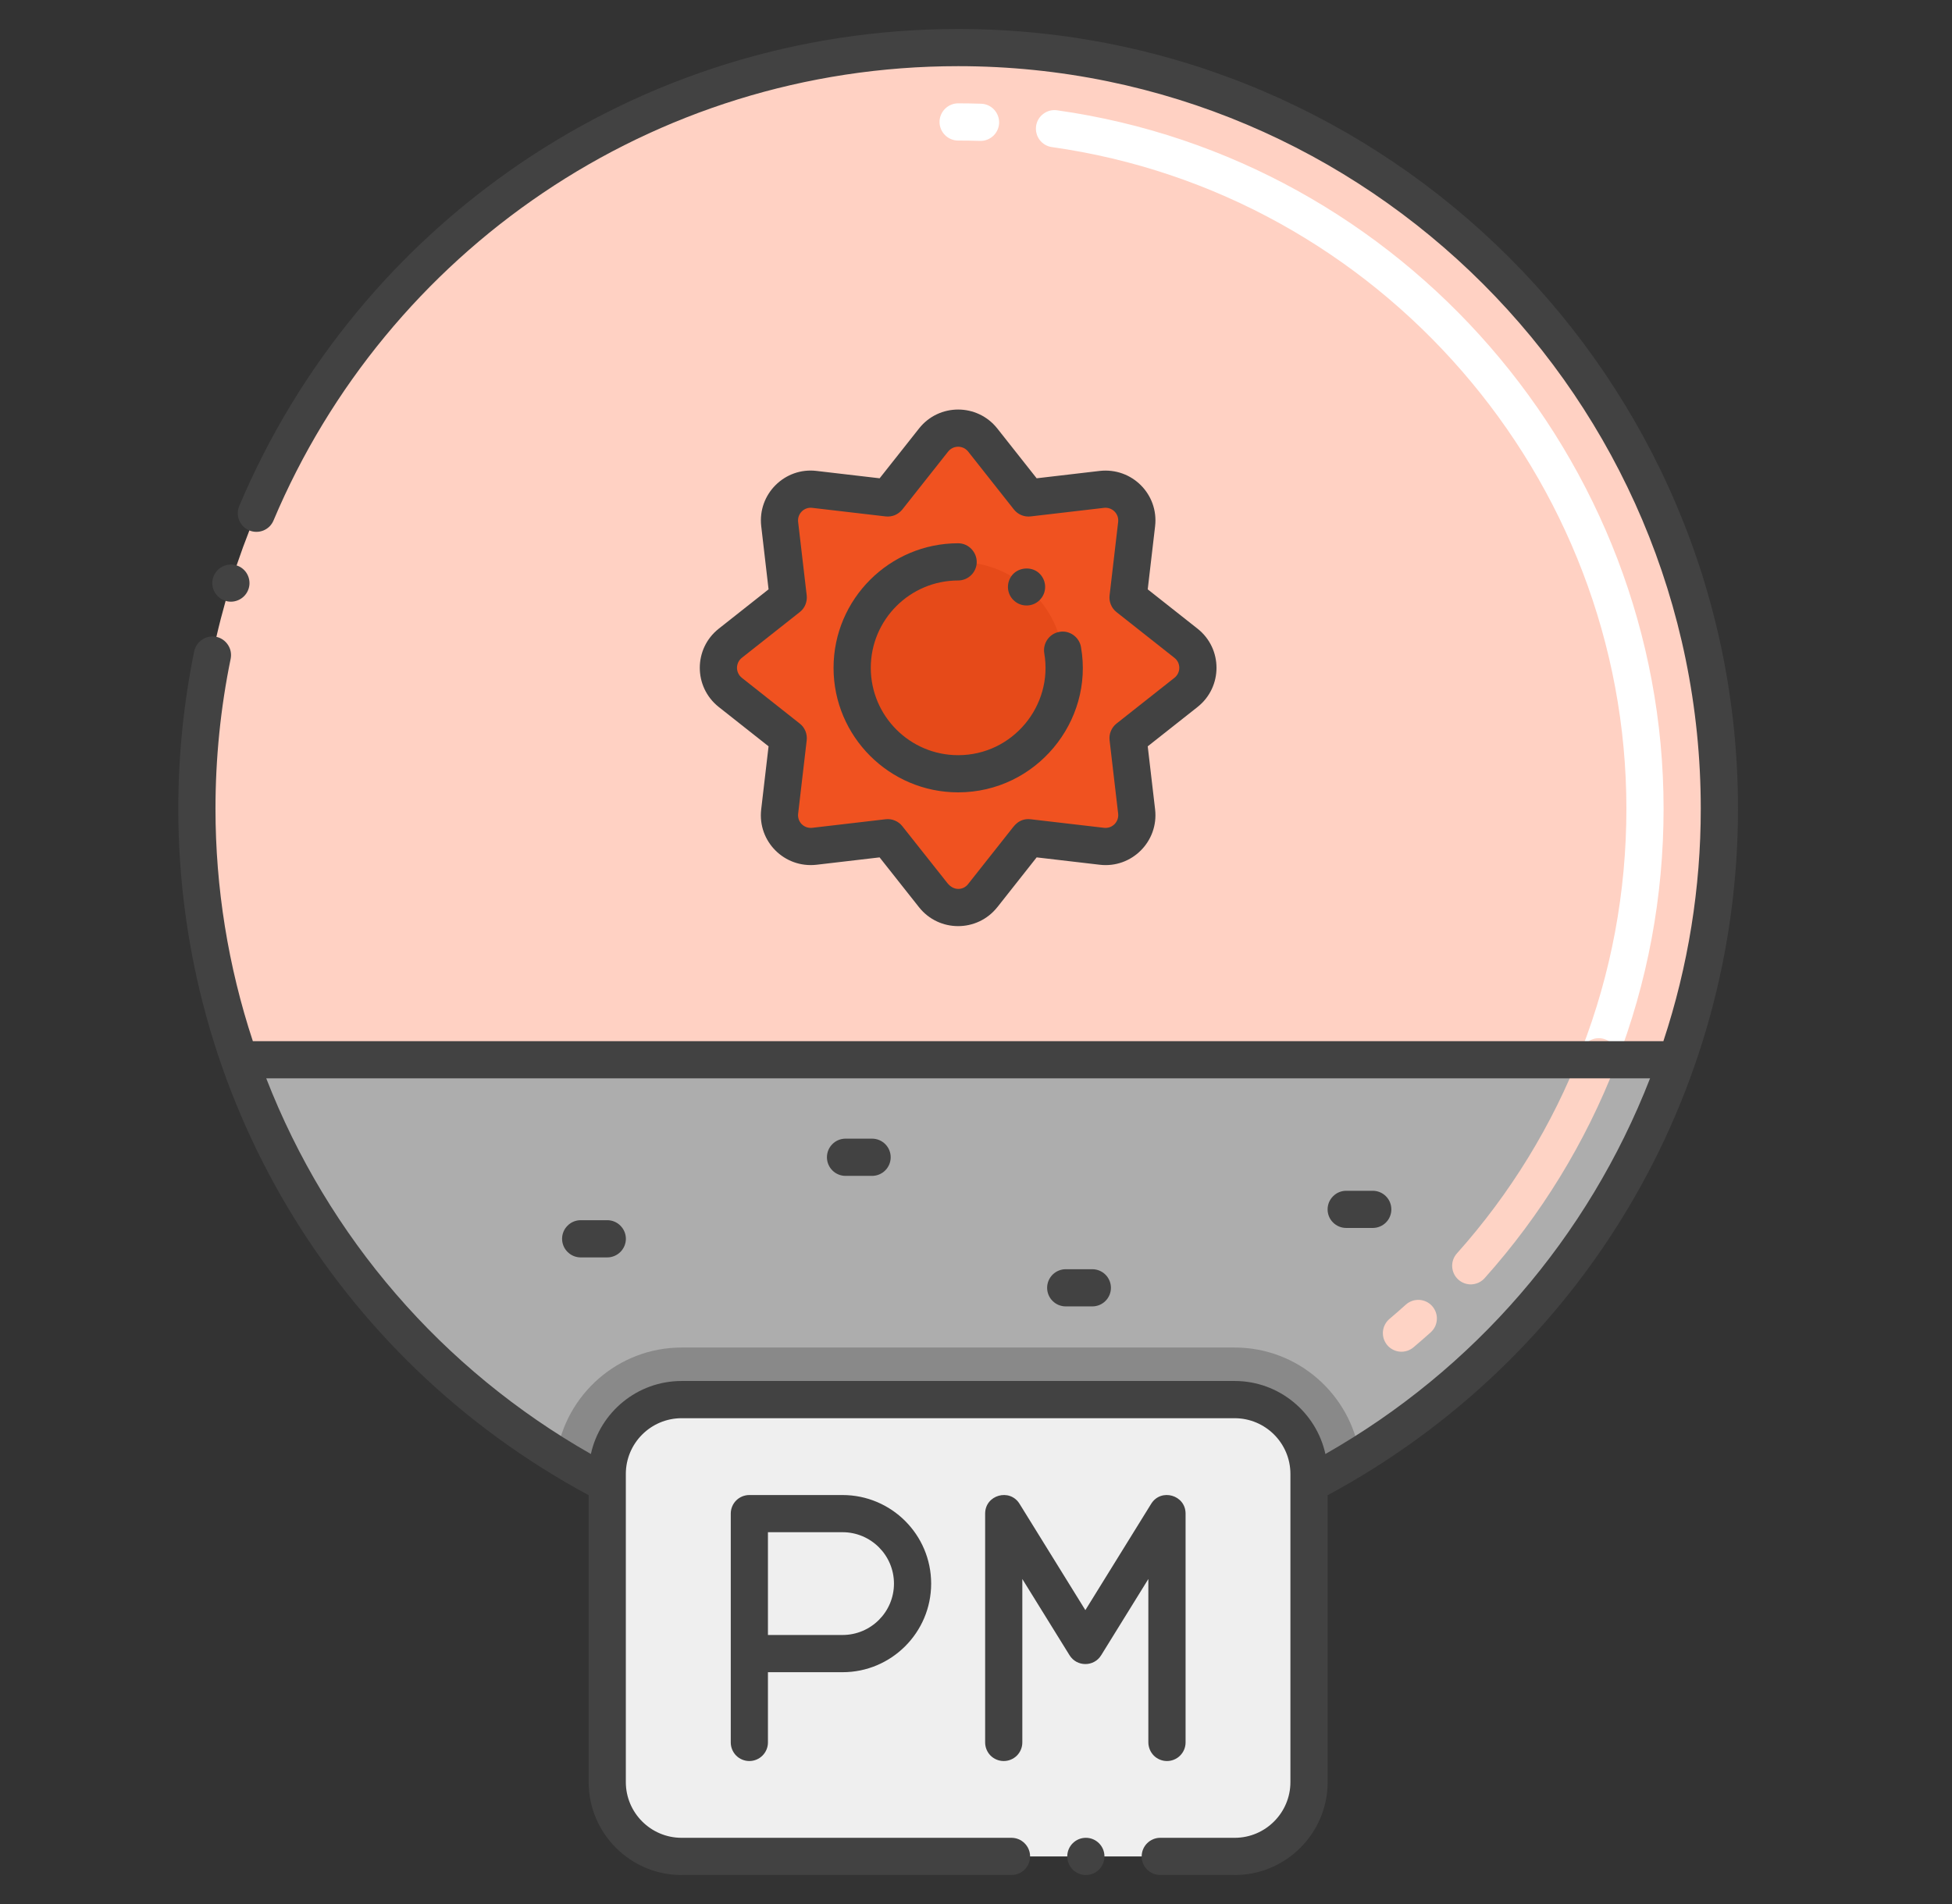 <svg width="41" height="40" viewBox="0 0 41 40" fill="none" xmlns="http://www.w3.org/2000/svg">
<rect x="0" y="0" width="41" height="40" fill="#333333" stroke="none"/>
<path d="M20.125 32.978C28.955 32.978 36.114 25.819 36.114 16.989C36.114 8.158 28.955 1 20.125 1C11.294 1 4.136 8.158 4.136 16.989C4.136 25.819 11.294 32.978 20.125 32.978Z" fill="#FFD1C3"/>
<path d="M35.222 22.264C34.01 25.735 31.633 28.662 28.56 30.573C26.111 32.098 23.221 32.978 20.125 32.978C17.03 32.978 14.139 32.098 11.691 30.573C8.617 28.662 6.241 25.735 5.028 22.264H35.222Z" fill="#ADADAD"/>
<path d="M28.559 30.573C26.111 32.098 23.22 32.978 20.125 32.978C17.029 32.978 14.139 32.098 11.69 30.573C11.88 29.295 12.986 28.309 14.317 28.309H25.933C27.264 28.309 28.37 29.295 28.559 30.573Z" fill="#898989"/>
<path d="M12.755 37.438V30.966C12.755 30.103 13.454 29.403 14.317 29.403H25.933C26.796 29.403 27.495 30.103 27.495 30.966V37.438C27.495 38.301 26.796 39 25.933 39H14.317C13.454 39 12.755 38.301 12.755 37.438Z" fill="#EFEFEF"/>
<path d="M24.912 14.545L23.694 15.507L23.874 17.05C23.885 17.149 23.874 17.248 23.842 17.342C23.809 17.436 23.756 17.52 23.686 17.59C23.616 17.66 23.531 17.714 23.437 17.746C23.344 17.779 23.244 17.79 23.146 17.779L21.602 17.599C20.646 18.808 20.64 18.817 20.64 18.817C20.377 19.148 19.872 19.148 19.61 18.817C19.61 18.817 19.61 18.816 19.609 18.814C18.238 17.082 18.782 17.77 18.647 17.599L17.104 17.779C17.006 17.79 16.906 17.779 16.813 17.747C16.719 17.714 16.634 17.661 16.564 17.591C16.494 17.521 16.441 17.436 16.408 17.342C16.376 17.248 16.365 17.149 16.376 17.05L16.556 15.507L15.338 14.545C15.006 14.281 15.006 13.777 15.338 13.515L16.556 12.553L16.376 11.009C16.365 10.911 16.376 10.811 16.408 10.717C16.441 10.624 16.494 10.539 16.564 10.469C16.634 10.399 16.719 10.346 16.813 10.313C16.906 10.28 17.006 10.27 17.104 10.281L18.647 10.461L19.61 9.243C19.872 8.911 20.377 8.911 20.64 9.243L21.602 10.461L23.146 10.281C23.566 10.232 23.922 10.588 23.874 11.009L23.694 12.553L24.912 13.515C25.244 13.777 25.244 14.281 24.912 14.545Z" fill="#F05220"/>
<path d="M20.125 16.256C21.354 16.256 22.351 15.259 22.351 14.03C22.351 12.8 21.354 11.804 20.125 11.804C18.895 11.804 17.899 12.8 17.899 14.03C17.899 15.259 18.895 16.256 20.125 16.256Z" fill="#E64A19"/>
<path d="M33.438 22.57C33.341 22.533 33.263 22.458 33.221 22.363C33.18 22.269 33.177 22.161 33.215 22.065C33.843 20.445 34.161 18.737 34.161 16.989C34.161 10.035 28.973 4.06 22.094 3.09C22.043 3.083 21.994 3.066 21.95 3.04C21.906 3.014 21.868 2.98 21.837 2.939C21.806 2.898 21.783 2.851 21.771 2.801C21.758 2.752 21.755 2.7 21.762 2.649C21.769 2.598 21.786 2.549 21.812 2.505C21.838 2.461 21.873 2.422 21.914 2.392C21.955 2.361 22.002 2.338 22.051 2.325C22.101 2.313 22.153 2.31 22.203 2.317C29.466 3.341 34.942 9.648 34.942 16.989C34.942 18.834 34.606 20.637 33.943 22.347C33.924 22.395 33.897 22.439 33.861 22.476C33.826 22.513 33.783 22.543 33.736 22.563C33.69 22.584 33.639 22.595 33.588 22.596C33.536 22.598 33.486 22.588 33.438 22.57ZM20.594 2.96L20.581 2.96C20.429 2.955 20.277 2.953 20.125 2.953C20.021 2.953 19.922 2.911 19.849 2.838C19.776 2.765 19.734 2.666 19.734 2.562C19.734 2.458 19.776 2.359 19.849 2.286C19.922 2.213 20.021 2.171 20.125 2.171C20.286 2.171 20.446 2.174 20.606 2.179C20.709 2.182 20.806 2.225 20.877 2.299C20.948 2.374 20.987 2.473 20.986 2.576C20.984 2.678 20.942 2.776 20.869 2.848C20.795 2.92 20.697 2.961 20.594 2.96Z" fill="white"/>
<path d="M29.138 28.259C29.105 28.219 29.08 28.174 29.064 28.125C29.049 28.076 29.043 28.025 29.047 27.974C29.052 27.922 29.066 27.873 29.09 27.827C29.113 27.782 29.145 27.741 29.185 27.708C29.301 27.61 29.415 27.51 29.528 27.408C29.566 27.374 29.611 27.348 29.659 27.33C29.708 27.313 29.759 27.306 29.81 27.308C29.861 27.311 29.912 27.324 29.958 27.346C30.004 27.368 30.046 27.399 30.08 27.437C30.114 27.475 30.141 27.52 30.158 27.568C30.175 27.616 30.183 27.668 30.18 27.719C30.177 27.77 30.165 27.82 30.143 27.867C30.12 27.913 30.09 27.954 30.052 27.989C29.932 28.096 29.811 28.202 29.689 28.305C29.609 28.372 29.507 28.404 29.404 28.396C29.3 28.387 29.205 28.338 29.138 28.259ZM30.632 26.883C30.593 26.849 30.562 26.808 30.54 26.761C30.518 26.715 30.505 26.665 30.502 26.614C30.499 26.563 30.506 26.511 30.523 26.463C30.54 26.415 30.567 26.37 30.601 26.332C31.722 25.078 32.608 23.633 33.214 22.065C33.233 22.016 33.26 21.972 33.295 21.934C33.331 21.896 33.373 21.866 33.42 21.845C33.468 21.824 33.519 21.812 33.57 21.811C33.622 21.809 33.673 21.818 33.722 21.837C33.77 21.856 33.814 21.884 33.851 21.919C33.888 21.955 33.918 21.998 33.939 22.046C33.959 22.093 33.97 22.144 33.971 22.196C33.972 22.248 33.962 22.299 33.943 22.347C33.302 24.003 32.367 25.529 31.183 26.852C31.114 26.929 31.017 26.976 30.914 26.982C30.811 26.988 30.709 26.952 30.632 26.883Z" fill="#FED3C5"/>
<path d="M18.317 23.921H17.759C17.656 23.921 17.556 23.962 17.483 24.036C17.41 24.109 17.369 24.208 17.369 24.312C17.369 24.416 17.41 24.515 17.483 24.588C17.556 24.662 17.656 24.703 17.759 24.703H18.317C18.421 24.703 18.52 24.662 18.594 24.588C18.667 24.515 18.708 24.416 18.708 24.312C18.708 24.208 18.667 24.109 18.594 24.036C18.52 23.962 18.421 23.921 18.317 23.921ZM12.755 25.634H12.197C12.093 25.634 11.994 25.675 11.921 25.749C11.847 25.822 11.806 25.921 11.806 26.025C11.806 26.128 11.847 26.228 11.921 26.301C11.994 26.374 12.093 26.416 12.197 26.416H12.755C12.858 26.416 12.958 26.374 13.031 26.301C13.104 26.228 13.146 26.128 13.146 26.025C13.146 25.921 13.104 25.822 13.031 25.749C12.958 25.675 12.858 25.634 12.755 25.634ZM22.943 26.664H22.385C22.281 26.664 22.182 26.705 22.109 26.778C22.035 26.852 21.994 26.951 21.994 27.055C21.994 27.158 22.035 27.258 22.109 27.331C22.182 27.404 22.281 27.445 22.385 27.445H22.943C23.047 27.445 23.146 27.404 23.219 27.331C23.293 27.258 23.334 27.158 23.334 27.055C23.334 26.951 23.293 26.852 23.219 26.778C23.146 26.705 23.047 26.664 22.943 26.664ZM28.834 25.016H28.276C28.172 25.016 28.073 25.057 28 25.131C27.926 25.204 27.885 25.303 27.885 25.407C27.885 25.511 27.926 25.61 28 25.683C28.073 25.756 28.172 25.797 28.276 25.797H28.834C28.937 25.797 29.037 25.756 29.11 25.683C29.183 25.61 29.224 25.511 29.224 25.407C29.224 25.303 29.183 25.204 29.11 25.131C29.037 25.057 28.937 25.016 28.834 25.016ZM24.511 36.996C24.615 36.996 24.714 36.955 24.787 36.882C24.861 36.808 24.902 36.709 24.902 36.605V31.798C24.902 31.406 24.385 31.259 24.179 31.593L22.797 33.826L21.415 31.593C21.209 31.259 20.692 31.406 20.692 31.798V36.605C20.692 36.709 20.733 36.808 20.806 36.882C20.88 36.955 20.979 36.996 21.083 36.996C21.186 36.996 21.285 36.955 21.359 36.882C21.432 36.808 21.473 36.709 21.473 36.605V33.172L22.465 34.774C22.617 35.02 22.977 35.021 23.129 34.774L24.12 33.172V36.605C24.121 36.709 24.162 36.808 24.235 36.882C24.308 36.955 24.408 36.996 24.511 36.996ZM15.739 31.408C15.636 31.408 15.536 31.449 15.463 31.522C15.39 31.595 15.349 31.695 15.349 31.798V36.605C15.349 36.709 15.39 36.808 15.463 36.882C15.536 36.955 15.636 36.996 15.739 36.996C15.843 36.996 15.942 36.955 16.015 36.882C16.089 36.808 16.13 36.709 16.13 36.605V35.13H17.697C18.724 35.13 19.558 34.295 19.558 33.269C19.558 32.242 18.724 31.408 17.697 31.408H15.739ZM18.777 33.269C18.777 33.864 18.293 34.348 17.697 34.348H16.13V32.189H17.697C18.293 32.189 18.777 32.673 18.777 33.269Z" fill="#424242"/>
<path d="M22.808 39.391C23.023 39.391 23.198 39.216 23.198 39C23.198 38.784 23.023 38.609 22.808 38.609C22.592 38.609 22.417 38.784 22.417 39C22.417 39.216 22.592 39.391 22.808 39.391Z" fill="#424242"/>
<path d="M20.125 0.609L20.121 0.609C13.35 0.611 7.512 4.727 5.025 10.631C4.985 10.727 4.984 10.834 5.023 10.93C5.062 11.025 5.137 11.102 5.233 11.142C5.28 11.162 5.331 11.173 5.382 11.173C5.433 11.174 5.484 11.164 5.532 11.145C5.58 11.125 5.623 11.097 5.66 11.061C5.696 11.025 5.725 10.982 5.745 10.934C8.117 5.305 13.677 1.39 20.125 1.39L20.128 1.39C28.727 1.392 35.723 8.388 35.723 16.989C35.724 18.648 35.459 20.297 34.938 21.873H5.311C4.791 20.297 4.526 18.648 4.526 16.989C4.526 15.93 4.633 14.87 4.845 13.839C4.865 13.737 4.845 13.632 4.787 13.546C4.73 13.46 4.642 13.399 4.54 13.378C4.331 13.336 4.122 13.476 4.079 13.683C3.857 14.771 3.745 15.878 3.745 16.989C3.745 16.989 3.745 16.988 3.745 16.989V16.989C3.745 22.984 6.998 28.52 12.364 31.411V37.438C12.364 38.515 13.24 39.391 14.317 39.391C14.319 39.391 14.32 39.39 14.322 39.39H21.245C21.349 39.39 21.448 39.349 21.521 39.276C21.595 39.203 21.636 39.103 21.636 39C21.636 38.896 21.595 38.797 21.521 38.724C21.448 38.65 21.349 38.609 21.245 38.609H14.317L14.314 38.609C13.669 38.608 13.145 38.083 13.145 37.438V30.965C13.145 30.319 13.671 29.794 14.317 29.794H25.932C26.579 29.794 27.104 30.319 27.104 30.965V37.438C27.104 38.083 26.58 38.608 25.936 38.609L25.933 38.609H24.37C24.267 38.609 24.167 38.65 24.094 38.724C24.021 38.797 23.98 38.896 23.98 39C23.98 39.103 24.021 39.203 24.094 39.276C24.167 39.349 24.267 39.39 24.37 39.39H25.928C25.93 39.39 25.931 39.391 25.933 39.391C27.009 39.391 27.886 38.515 27.886 37.438V31.412C33.248 28.522 36.505 22.987 36.505 16.988C36.505 7.957 29.157 0.609 20.125 0.609ZM27.839 30.546C27.646 29.67 26.865 29.012 25.932 29.012H14.317C13.384 29.012 12.603 29.67 12.411 30.546C9.286 28.767 6.893 25.997 5.592 22.654H34.658C33.357 25.997 30.964 28.767 27.839 30.546Z" fill="#424242"/>
<path d="M4.734 12.622C4.923 12.685 5.155 12.583 5.223 12.364C5.254 12.265 5.243 12.159 5.195 12.067C5.147 11.976 5.064 11.907 4.965 11.877C4.762 11.813 4.54 11.931 4.478 12.131L4.476 12.133C4.446 12.232 4.456 12.339 4.504 12.431C4.552 12.522 4.635 12.591 4.734 12.622ZM15.096 14.852L16.143 15.679L15.988 17.006C15.911 17.675 16.474 18.243 17.15 18.167L18.475 18.012C19.19 18.916 19.287 19.038 19.303 19.059C19.722 19.588 20.525 19.589 20.946 19.06C21.058 18.923 20.604 19.491 21.774 18.012L23.101 18.167C23.769 18.245 24.339 17.678 24.262 17.005L24.107 15.679L25.154 14.852L25.155 14.851C25.684 14.431 25.684 13.627 25.154 13.208L24.107 12.381L24.262 11.054C24.339 10.388 23.779 9.818 23.1 9.893L21.774 10.048L20.946 9C20.526 8.472 19.723 8.471 19.304 9.001L18.476 10.048L17.149 9.893C16.484 9.814 15.911 10.379 15.989 11.055L16.143 12.381L15.096 13.208C14.567 13.627 14.565 14.43 15.096 14.852ZM15.58 13.821L16.798 12.859C16.851 12.818 16.892 12.764 16.917 12.702C16.942 12.641 16.952 12.573 16.944 12.507L16.764 10.965C16.744 10.793 16.89 10.648 17.059 10.669L18.601 10.849C18.667 10.857 18.734 10.847 18.796 10.822C18.857 10.796 18.911 10.755 18.953 10.703L19.916 9.485C19.941 9.454 19.973 9.429 20.009 9.411C20.045 9.394 20.085 9.385 20.125 9.385C20.165 9.385 20.204 9.394 20.241 9.411C20.277 9.428 20.308 9.454 20.334 9.485L21.296 10.703C21.337 10.755 21.391 10.796 21.453 10.822C21.514 10.847 21.581 10.857 21.648 10.849L23.19 10.669C23.23 10.664 23.27 10.669 23.308 10.682C23.346 10.695 23.381 10.717 23.409 10.745C23.438 10.774 23.459 10.808 23.473 10.846C23.486 10.884 23.49 10.924 23.486 10.964L23.306 12.507C23.298 12.573 23.307 12.641 23.333 12.702C23.358 12.764 23.399 12.818 23.451 12.859L24.669 13.821C24.701 13.846 24.726 13.878 24.744 13.914C24.761 13.95 24.77 13.99 24.77 14.03C24.77 14.07 24.761 14.11 24.743 14.146C24.726 14.182 24.7 14.214 24.669 14.239L23.451 15.201C23.399 15.242 23.358 15.296 23.333 15.358C23.307 15.419 23.298 15.486 23.306 15.553L23.486 17.095C23.49 17.135 23.486 17.175 23.473 17.213C23.459 17.251 23.438 17.286 23.41 17.314C23.381 17.343 23.347 17.364 23.309 17.378C23.271 17.391 23.23 17.395 23.191 17.391L21.647 17.211C21.401 17.184 21.293 17.368 21.277 17.38C20.963 17.777 20.649 18.174 20.335 18.572L20.334 18.574C20.234 18.7 20.037 18.724 19.9 18.553C19.846 18.486 19 17.416 18.952 17.356C18.911 17.304 18.857 17.263 18.795 17.238C18.734 17.212 18.667 17.203 18.601 17.211L17.06 17.391C17.02 17.395 16.979 17.391 16.941 17.378C16.903 17.365 16.869 17.343 16.84 17.315C16.812 17.287 16.79 17.252 16.777 17.214C16.764 17.176 16.759 17.136 16.764 17.096L16.944 15.553C16.952 15.486 16.942 15.419 16.917 15.358C16.892 15.296 16.851 15.242 16.798 15.201L15.581 14.239C15.55 14.214 15.524 14.183 15.507 14.146C15.489 14.11 15.48 14.071 15.48 14.03C15.48 13.99 15.489 13.951 15.506 13.914C15.523 13.878 15.549 13.846 15.58 13.821Z" fill="#424242"/>
<path d="M20.125 16.646C21.76 16.646 22.98 15.157 22.705 13.594C22.67 13.384 22.465 13.236 22.255 13.274C22.039 13.309 21.9 13.516 21.934 13.722V13.723C22.124 14.822 21.273 15.865 20.125 15.865C19.113 15.865 18.29 15.042 18.29 14.03C18.29 13.018 19.113 12.195 20.125 12.195C20.176 12.195 20.227 12.184 20.274 12.165C20.322 12.145 20.365 12.116 20.401 12.08C20.438 12.044 20.466 12 20.486 11.953C20.506 11.905 20.516 11.855 20.515 11.803C20.515 11.604 20.35 11.414 20.126 11.413L20.125 11.413C18.687 11.413 17.508 12.584 17.508 14.03C17.508 15.472 18.682 16.646 20.125 16.646Z" fill="#424242"/>
<path d="M21.86 12.581C21.999 12.419 21.978 12.172 21.816 12.033L21.814 12.031C21.656 11.897 21.397 11.919 21.264 12.077C21.231 12.116 21.206 12.161 21.19 12.21C21.174 12.259 21.168 12.31 21.172 12.362C21.176 12.413 21.191 12.463 21.214 12.509C21.238 12.554 21.27 12.595 21.31 12.628C21.475 12.768 21.724 12.746 21.86 12.581Z" fill="#424242"/>
</svg>
